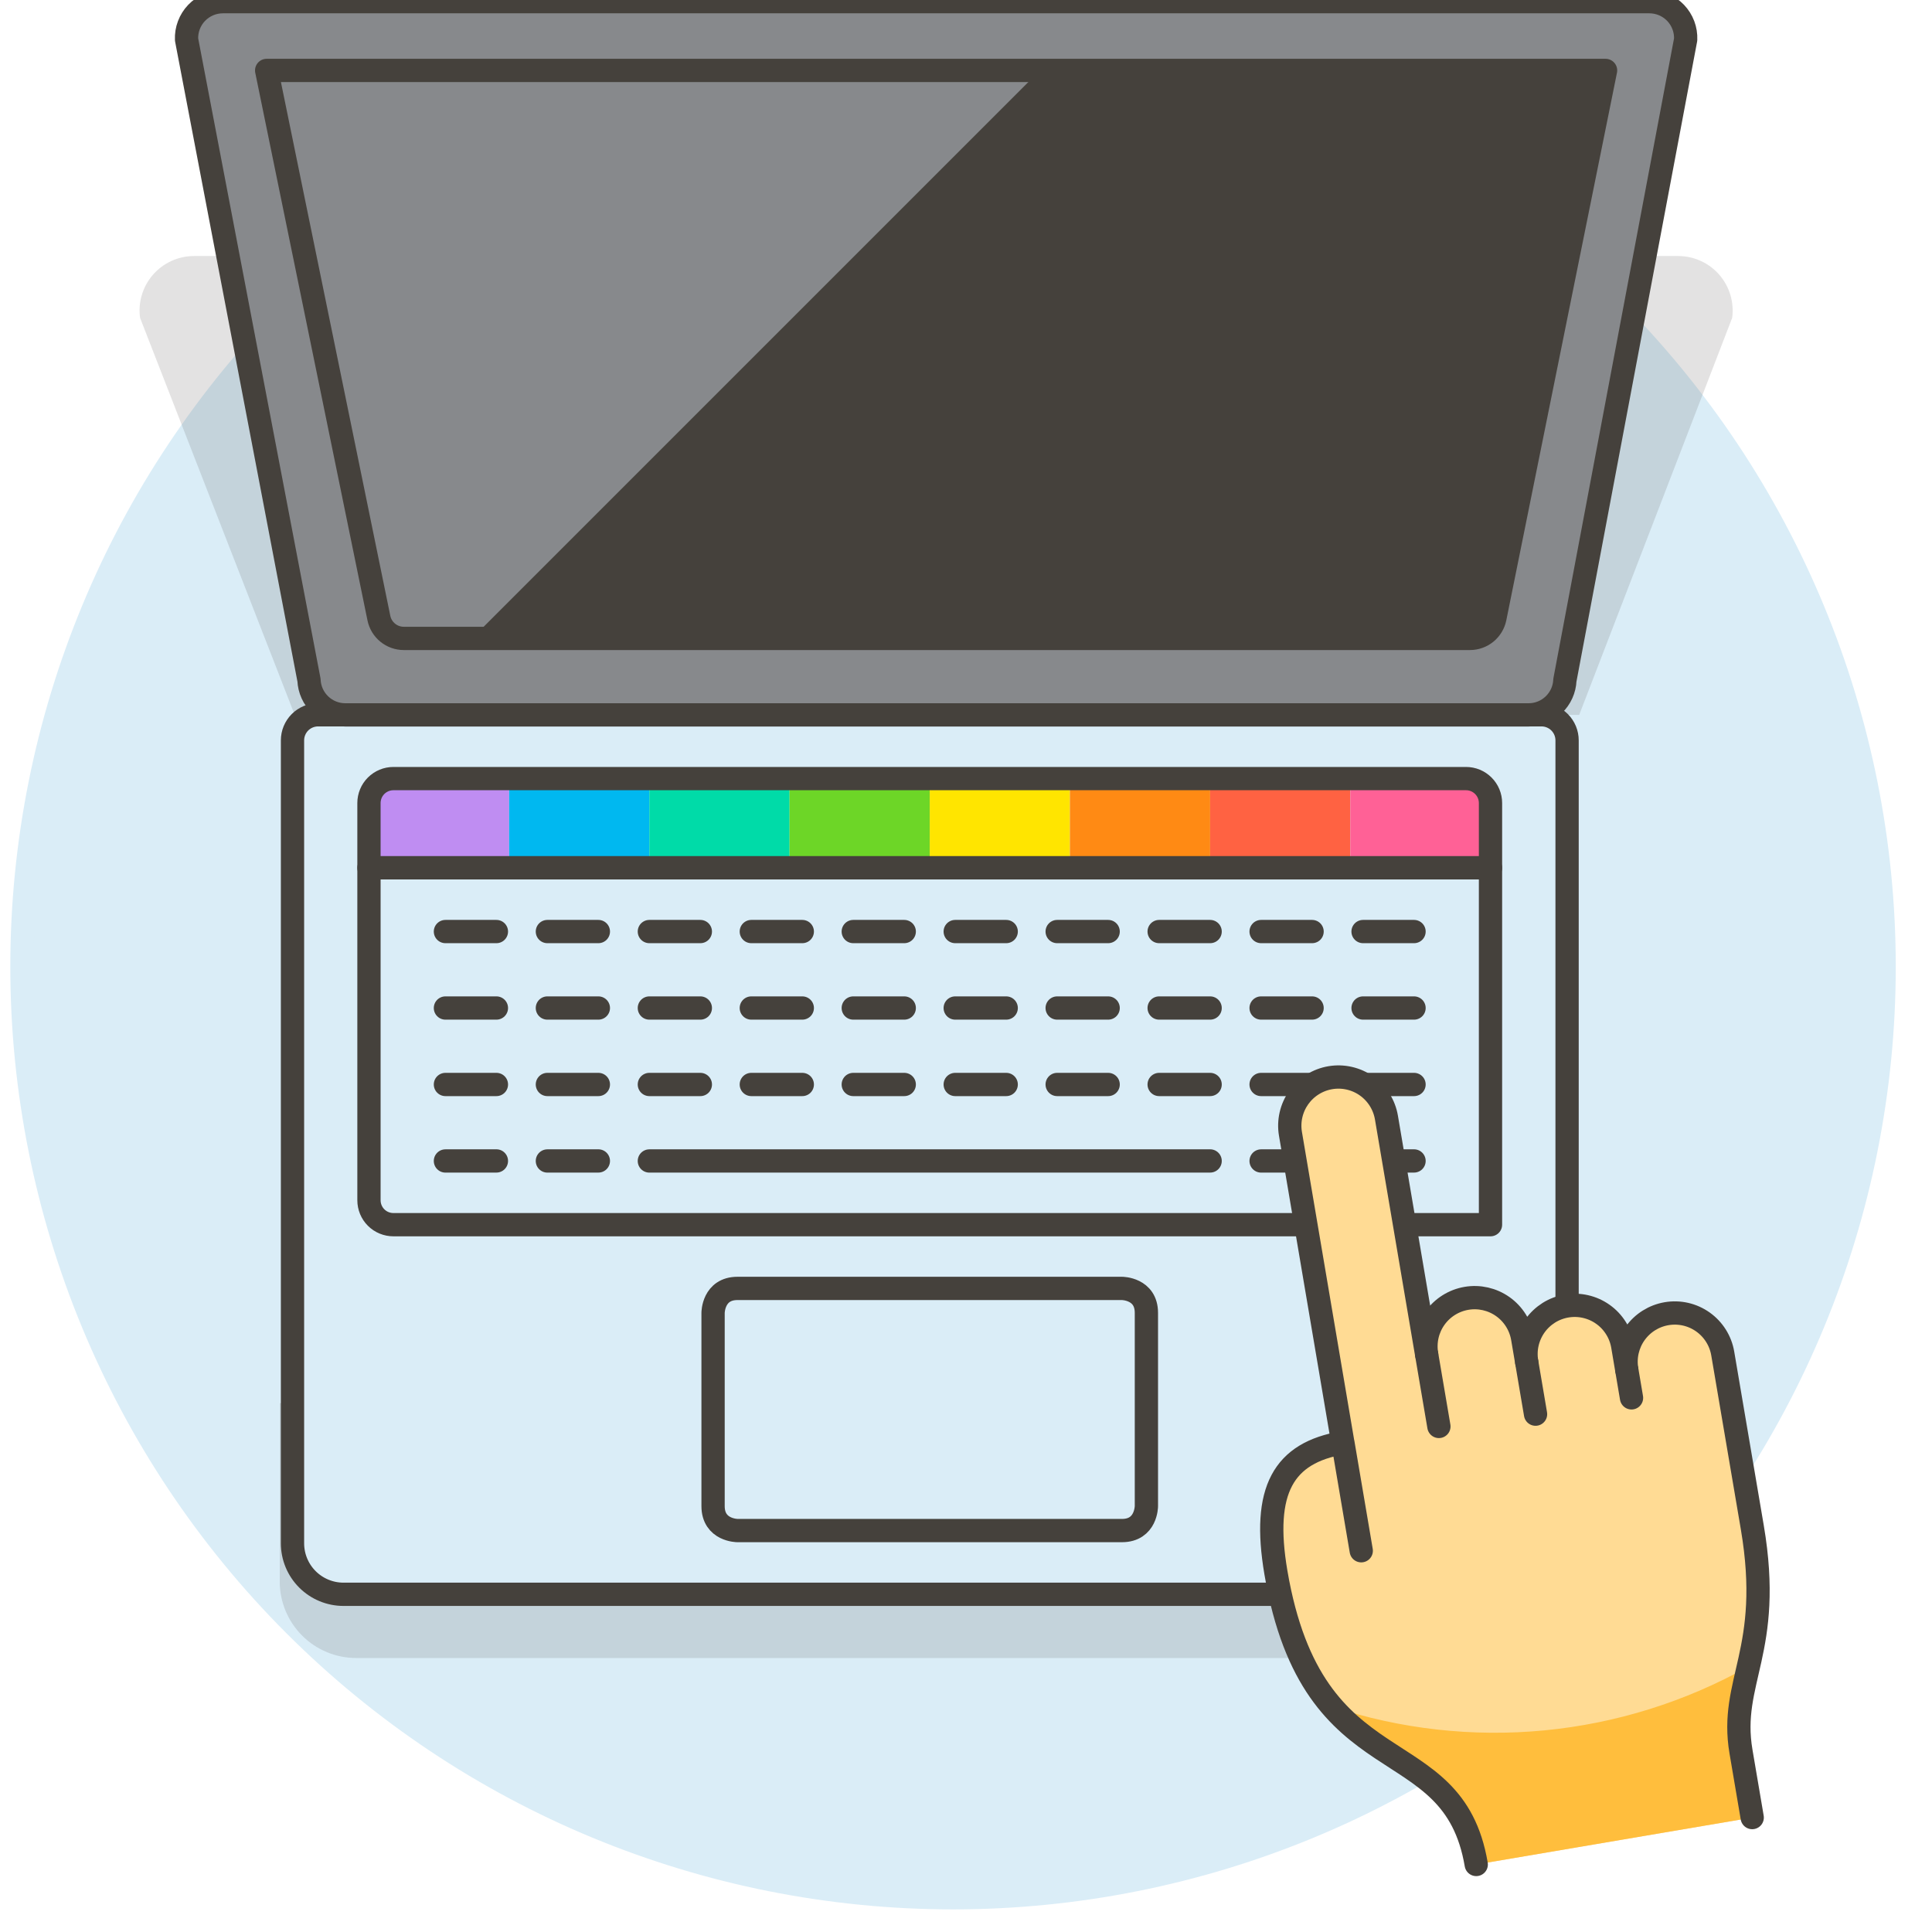<svg width="83" height="83" viewBox="0 0 83 83" fill="none" xmlns="http://www.w3.org/2000/svg">
<g clip-path="url(#clip0_186_2)">
<path d="M0.943 41.528C0.943 52.137 5.157 62.311 12.659 69.812C20.16 77.314 30.334 81.528 40.943 81.528C51.551 81.528 61.726 77.314 69.227 69.812C76.728 62.311 80.943 52.137 80.943 41.528C80.943 30.92 76.728 20.745 69.227 13.244C61.726 5.743 51.551 1.528 40.943 1.528C30.334 1.528 20.16 5.743 12.659 13.244C5.157 20.745 0.943 30.92 0.943 41.528Z" fill="#DAEDF7" stroke="#DAEDF7" stroke-miterlimit="10"/>
<path opacity="0.15" d="M64.581 71.229H15.304C14.432 71.229 13.597 70.883 12.981 70.267C12.364 69.651 12.018 68.816 12.018 67.944V60.279H67.866V67.945C67.865 68.816 67.519 69.652 66.903 70.267C66.287 70.883 65.452 71.229 64.581 71.229ZM12.661 30.712H67.843L74.414 13.659C74.46 13.328 74.434 12.991 74.338 12.67C74.243 12.35 74.079 12.054 73.86 11.802C73.64 11.55 73.369 11.347 73.064 11.209C72.76 11.071 72.429 10.999 72.095 10.999H8.337C8.003 10.999 7.672 11.071 7.368 11.209C7.064 11.347 6.793 11.549 6.573 11.801C6.353 12.053 6.19 12.349 6.094 12.669C5.998 12.989 5.972 13.326 6.018 13.657L12.661 30.712Z" fill="#45413C"/>
<path d="M65.128 68.492H14.756C14.175 68.492 13.618 68.261 13.207 67.85C12.797 67.44 12.566 66.883 12.566 66.302V31.807C12.566 31.516 12.681 31.237 12.886 31.031C13.091 30.825 13.37 30.709 13.661 30.707H66.223C66.514 30.707 66.794 30.823 67.001 31.029C67.207 31.236 67.323 31.515 67.323 31.807V66.299C67.323 66.588 67.266 66.873 67.156 67.139C67.046 67.406 66.884 67.647 66.68 67.851C66.477 68.055 66.234 68.216 65.968 68.326C65.701 68.436 65.416 68.493 65.128 68.492Z" fill="#DAEDF7"/>
<path d="M65.128 68.492H14.756C14.175 68.492 13.618 68.261 13.207 67.85C12.797 67.44 12.566 66.883 12.566 66.302V31.807C12.566 31.516 12.681 31.237 12.886 31.031C13.091 30.825 13.37 30.709 13.661 30.707H66.223C66.514 30.707 66.794 30.823 67.001 31.029C67.207 31.236 67.323 31.515 67.323 31.807V66.299C67.323 66.588 67.266 66.873 67.156 67.139C67.046 67.406 66.884 67.647 66.68 67.851C66.477 68.055 66.234 68.216 65.968 68.326C65.701 68.436 65.416 68.493 65.128 68.492Z" stroke="#45413C" stroke-linecap="round" stroke-linejoin="round"/>
<path d="M16.901 33.45H21.874V37.282H15.851V34.499C15.851 34.221 15.962 33.954 16.159 33.757C16.355 33.561 16.622 33.45 16.901 33.45Z" fill="#BF8DF2"/>
<path d="M21.874 33.45H27.897V37.283H21.874V33.45Z" fill="#00B8F0"/>
<path d="M27.897 33.45H33.92V37.283H27.897V33.45Z" fill="#00DBA8"/>
<path d="M33.919 33.45H39.942V37.283H33.919V33.45Z" fill="#6DD627"/>
<path d="M39.942 33.45H45.965V37.283H39.942V33.45Z" fill="#FFE500"/>
<path d="M45.965 33.45H51.988V37.283H45.965V33.45Z" fill="#FF8A14"/>
<path d="M51.988 33.45H58.011V37.283H51.988V33.45Z" fill="#FF6242"/>
<path d="M58.011 33.45H62.983C63.261 33.45 63.528 33.561 63.725 33.758C63.922 33.955 64.033 34.222 64.033 34.5V37.282H58.011V33.45Z" fill="#FF6196"/>
<path d="M64.033 37.282H15.851V34.499C15.851 34.361 15.878 34.225 15.931 34.097C15.983 33.97 16.061 33.854 16.158 33.757C16.256 33.659 16.372 33.582 16.499 33.529C16.626 33.476 16.763 33.449 16.901 33.449H62.983C63.261 33.449 63.528 33.56 63.725 33.757C63.922 33.954 64.033 34.221 64.033 34.499V37.282Z" stroke="#45413C" stroke-linecap="round" stroke-linejoin="round"/>
<path d="M31.684 55.351H48.2C48.2 55.351 49.25 55.351 49.25 56.401V64.704C49.25 64.704 49.25 65.754 48.2 65.754H31.684C31.684 65.754 30.634 65.754 30.634 64.704V56.401C30.634 56.401 30.634 55.351 31.684 55.351Z" stroke="#45413C" stroke-linecap="round" stroke-linejoin="round"/>
<path d="M64.033 52.613H16.901C16.622 52.613 16.355 52.503 16.158 52.306C15.961 52.109 15.851 51.842 15.851 51.563V37.282H64.033V52.613Z" fill="#DAEDF7" stroke="#45413C" stroke-linecap="round" stroke-linejoin="round"/>
<path d="M19.136 49.876L21.326 49.875M23.516 49.876L25.706 49.875M19.136 46.59H21.326M23.516 46.59H25.706M27.897 46.59H30.087M32.277 46.59H34.467M36.657 46.59H38.847M41.037 46.59H43.227M45.417 46.59H47.607M49.798 46.59H51.988M58.558 49.876L60.748 49.875M54.178 49.876L56.368 49.875M54.178 46.59H56.368M58.558 46.59H60.748M19.136 43.305H21.326M23.516 43.305H25.706M27.897 43.305H30.087M32.277 43.305H34.467M36.657 43.305H38.847M41.037 43.305H43.227M45.417 43.305H47.607M49.798 43.305H51.988M54.178 43.305H56.368M58.558 43.305H60.748M19.136 40.02H21.326M23.516 40.02H25.706M27.897 40.02H30.087M32.277 40.02H34.467M36.657 40.02H38.847M41.037 40.02H43.227M45.417 40.02H47.607M49.798 40.02H51.988M54.178 40.02H56.368M58.558 40.02H60.748M27.897 49.876L51.988 49.875" stroke="#45413C" stroke-linecap="round" stroke-linejoin="round"/>
<path d="M65.67 30.712H14.834C14.431 30.712 14.045 30.557 13.754 30.278C13.464 30 13.292 29.62 13.275 29.218L8.015 1.699C8.006 1.489 8.039 1.279 8.114 1.082C8.188 0.885 8.301 0.705 8.447 0.553C8.593 0.401 8.768 0.28 8.961 0.197C9.155 0.115 9.363 0.072 9.574 0.072H70.858C71.068 0.072 71.277 0.115 71.47 0.197C71.664 0.28 71.839 0.401 71.985 0.553C72.13 0.705 72.244 0.885 72.318 1.082C72.392 1.279 72.426 1.489 72.417 1.699L67.229 29.218C67.212 29.62 67.04 30 66.749 30.278C66.459 30.557 66.072 30.712 65.67 30.712Z" fill="#87898C" stroke="#45413C" stroke-linecap="round" stroke-linejoin="round"/>
<path d="M63.149 27.427H17.349C17.096 27.427 16.852 27.34 16.657 27.181C16.461 27.021 16.327 26.799 16.277 26.552L11.456 3.026H68.976L64.222 26.549C64.172 26.797 64.038 27.02 63.842 27.18C63.646 27.34 63.401 27.427 63.149 27.427Z" fill="#45413C"/>
<path d="M11.456 3.026L16.28 26.552C16.33 26.799 16.464 27.021 16.66 27.181C16.855 27.34 17.099 27.427 17.352 27.427H20.277L44.677 3.027L11.456 3.026Z" fill="#87898C"/>
<path d="M63.149 27.427H17.349C17.096 27.427 16.852 27.34 16.657 27.181C16.461 27.021 16.327 26.799 16.277 26.552L11.456 3.026H68.976L64.222 26.549C64.172 26.797 64.038 27.02 63.842 27.18C63.646 27.34 63.401 27.427 63.149 27.427Z" stroke="#45413C" stroke-linecap="round" stroke-linejoin="round"/>
<path d="M57.695 61.985L55.439 48.71C55.393 48.44 55.401 48.162 55.462 47.895C55.523 47.627 55.637 47.374 55.795 47.15C56.117 46.698 56.604 46.392 57.151 46.299C57.697 46.206 58.259 46.334 58.711 46.655C59.163 46.976 59.469 47.464 59.562 48.01L61.29 58.189C61.197 57.643 61.325 57.081 61.646 56.629C61.967 56.177 62.455 55.87 63.002 55.777C63.548 55.684 64.11 55.813 64.562 56.133C65.014 56.454 65.321 56.942 65.414 57.489L65.589 58.52C65.543 58.249 65.55 57.972 65.611 57.705C65.672 57.437 65.786 57.184 65.944 56.959C66.103 56.735 66.305 56.545 66.537 56.398C66.77 56.252 67.029 56.153 67.3 56.107C67.57 56.061 67.847 56.069 68.115 56.13C68.383 56.191 68.636 56.304 68.86 56.463C69.085 56.621 69.275 56.823 69.421 57.056C69.568 57.288 69.667 57.547 69.713 57.818L69.887 58.848C69.841 58.578 69.849 58.3 69.91 58.033C69.971 57.765 70.085 57.512 70.244 57.288C70.403 57.064 70.604 56.874 70.837 56.728C71.069 56.581 71.328 56.483 71.599 56.437C71.87 56.391 72.147 56.399 72.415 56.46C72.682 56.521 72.935 56.634 73.159 56.793C73.611 57.114 73.918 57.602 74.01 58.148L75.281 65.622C76.182 70.933 74.278 72.213 74.794 75.249L75.276 78.084L63.422 80.097C62.413 74.157 56.415 76.934 54.816 67.551C54.216 64.01 55.139 62.415 57.695 61.985Z" fill="#FFDB94"/>
<path d="M65.968 60.753L65.589 58.52M61.816 61.281L61.29 58.189M70.091 60.053L69.887 58.85" stroke="#45413C" stroke-linecap="round" stroke-linejoin="round"/>
<path d="M63.42 80.099L75.273 78.085L74.792 75.25C74.632 74.023 74.741 72.776 75.112 71.596C72.413 73.108 69.429 74.041 66.35 74.338C63.27 74.634 60.163 74.286 57.226 73.317C59.595 76.052 62.718 75.963 63.42 80.099Z" fill="#FFBE3D"/>
<path d="M63.42 80.099C62.411 74.158 56.413 76.936 54.813 67.552C54.212 64.009 55.135 62.414 57.689 61.981L55.439 48.71C55.393 48.44 55.401 48.162 55.462 47.895C55.523 47.627 55.637 47.374 55.795 47.15C55.955 46.926 56.156 46.736 56.389 46.59C56.621 46.444 56.88 46.345 57.151 46.299C57.422 46.253 57.699 46.261 57.966 46.322C58.234 46.383 58.487 46.496 58.711 46.655C58.935 46.814 59.125 47.016 59.271 47.248C59.417 47.481 59.516 47.74 59.562 48.01L61.29 58.189C61.197 57.643 61.325 57.081 61.646 56.629C61.967 56.177 62.455 55.87 63.002 55.777C63.548 55.684 64.11 55.813 64.562 56.133C65.014 56.454 65.321 56.942 65.414 57.489L65.589 58.52C65.543 58.249 65.55 57.972 65.611 57.705C65.672 57.437 65.786 57.184 65.944 56.959C66.103 56.735 66.305 56.545 66.537 56.398C66.77 56.252 67.029 56.153 67.3 56.107C67.57 56.061 67.847 56.069 68.115 56.13C68.383 56.191 68.636 56.304 68.86 56.463C69.085 56.621 69.275 56.823 69.421 57.056C69.568 57.288 69.667 57.547 69.713 57.818L69.887 58.848C69.794 58.301 69.923 57.74 70.244 57.288C70.565 56.836 71.052 56.53 71.599 56.437C72.146 56.344 72.707 56.472 73.159 56.793C73.611 57.114 73.918 57.602 74.01 58.148L75.281 65.622C76.182 70.933 74.278 72.213 74.794 75.249L75.276 78.084M58.48 66.621L57.692 61.982" stroke="#45413C" stroke-linecap="round" stroke-linejoin="round"/>
</g>
<defs>
<clipPath id="clip0_186_2">
<rect width="83" height="83" fill="white"/>
</clipPath>
</defs>
</svg>

